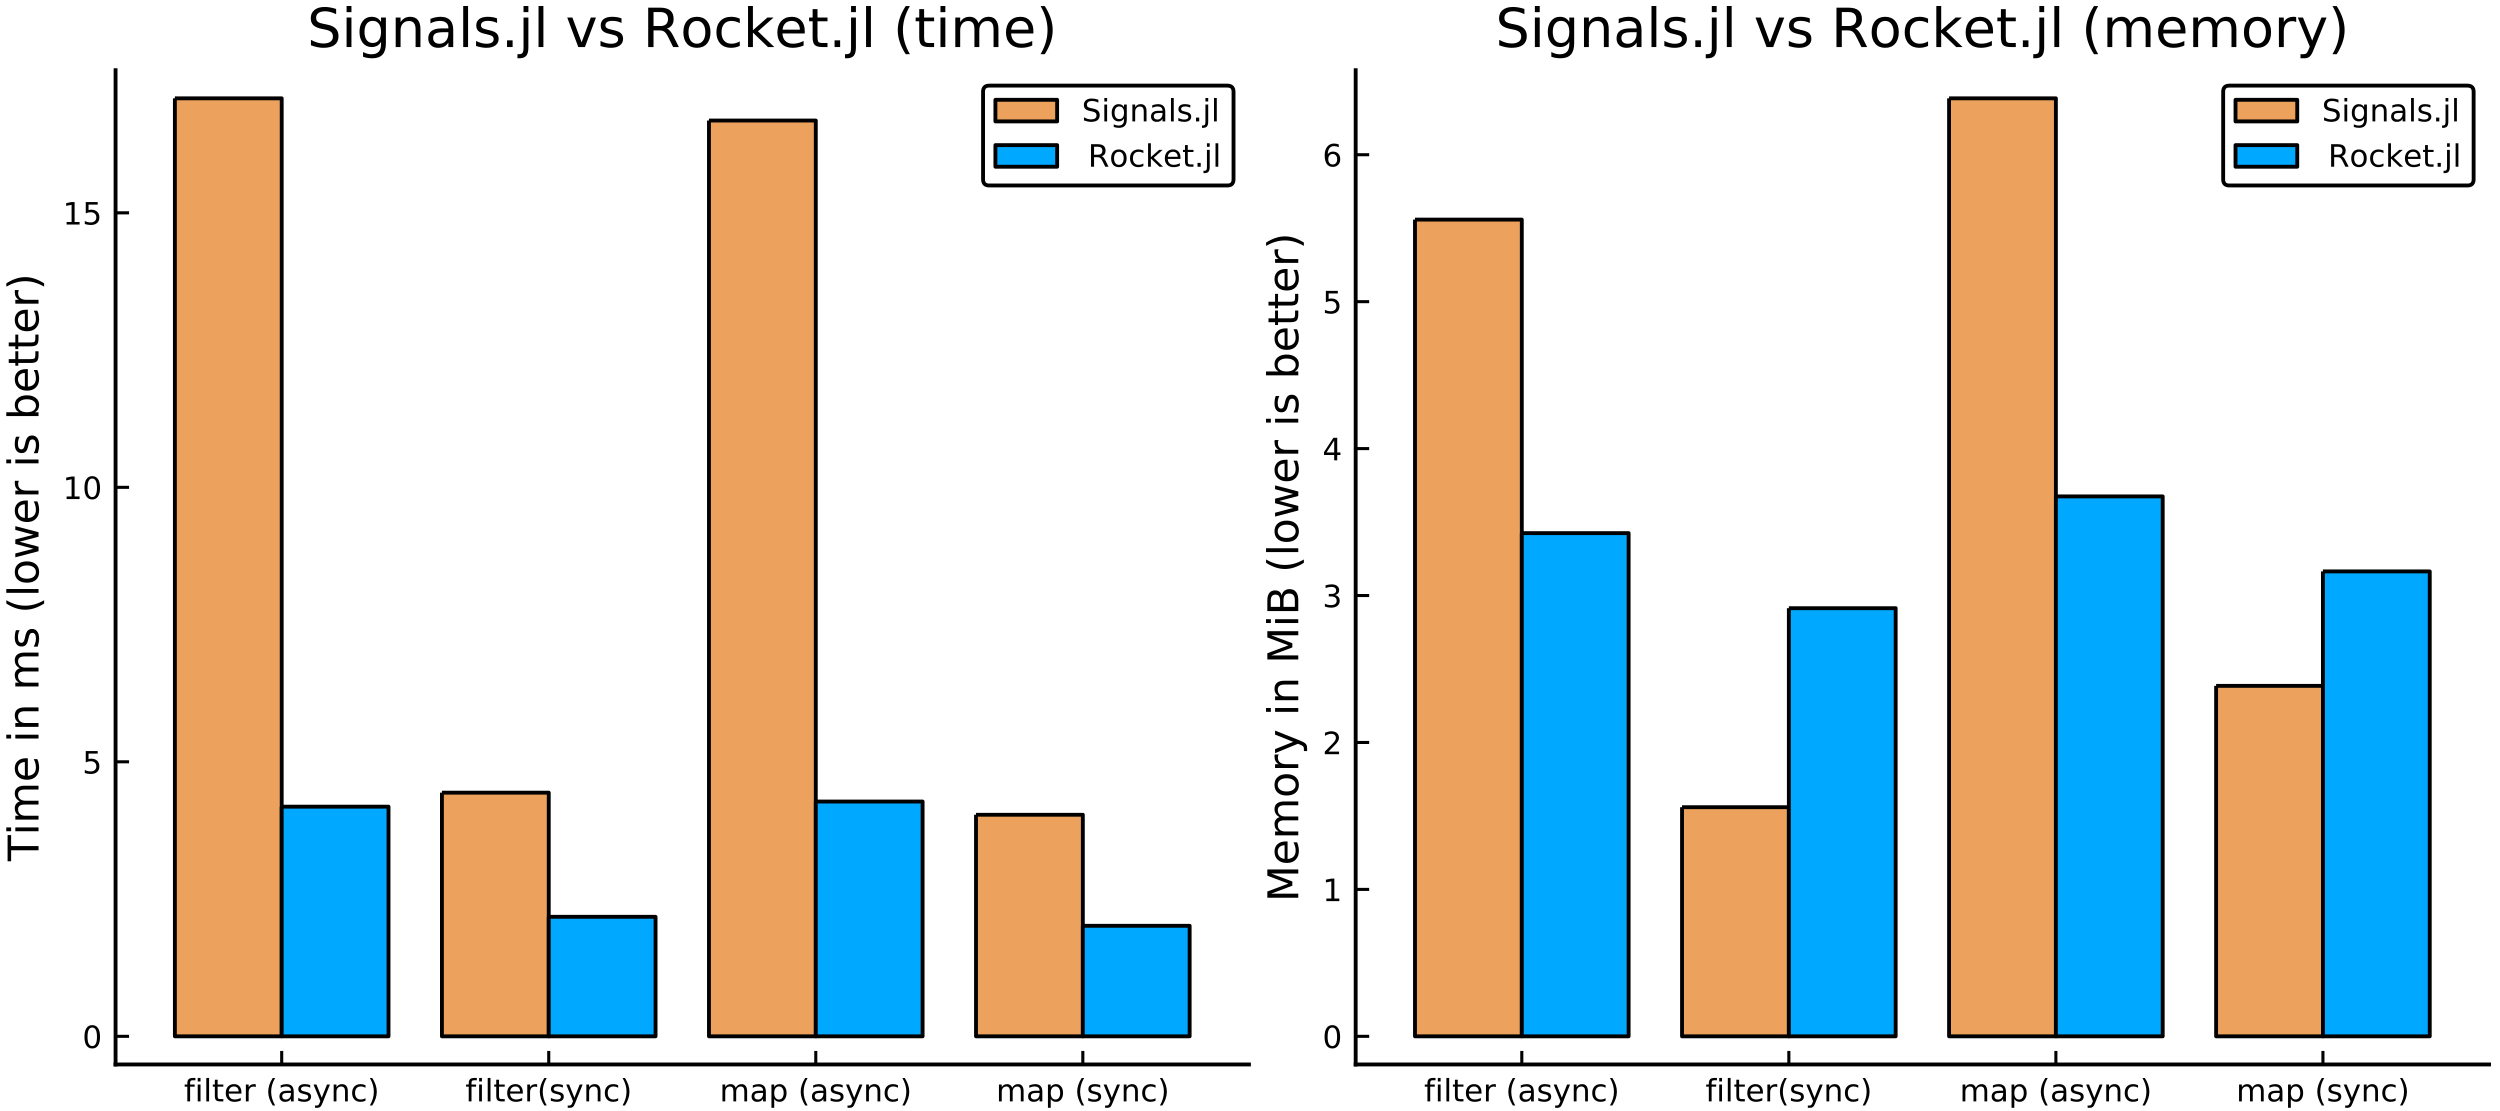 <?xml version="1.0" encoding="utf-8" standalone="no"?>
<!DOCTYPE svg PUBLIC "-//W3C//DTD SVG 1.1//EN"
  "http://www.w3.org/Graphics/SVG/1.1/DTD/svg11.dtd">
<!-- Created with matplotlib (https://matplotlib.org/) -->
<svg height="288pt" version="1.1" viewBox="0 0 648 288" width="648pt" xmlns="http://www.w3.org/2000/svg" xmlns:xlink="http://www.w3.org/1999/xlink">
 <defs>
  <style type="text/css">
*{stroke-linecap:butt;stroke-linejoin:round;}
  </style>
 </defs>
 <g id="figure_1">
  <g id="patch_1">
   <path d="M 0 288 
L 648 288 
L 648 0 
L 0 0 
z
" style="fill:#ffffff;"/>
  </g>
  <g id="axes_1">
   <g id="patch_2">
    <path d="M 29.955 275.905 
L 323.73 275.905 
L 323.73 18.195 
L 29.955 18.195 
z
" style="fill:#ffffff;"/>
   </g>
   <g id="patch_3">
    <path clip-path="url(#p9d6c399e3b)" d="M 45.329 25.488 
L 45.329 268.612 
L 73.016 268.612 
L 73.016 25.488 
L 45.329 25.488 
" style="fill:#eca25c;stroke:#000000;stroke-linejoin:miter;"/>
   </g>
   <g id="patch_4">
    <path clip-path="url(#p9d6c399e3b)" d="M 114.547 205.462 
L 114.547 268.612 
L 142.234 268.612 
L 142.234 205.462 
L 114.547 205.462 
" style="fill:#eca25c;stroke:#000000;stroke-linejoin:miter;"/>
   </g>
   <g id="patch_5">
    <path clip-path="url(#p9d6c399e3b)" d="M 183.764 31.243 
L 183.764 268.612 
L 211.451 268.612 
L 211.451 31.243 
L 183.764 31.243 
" style="fill:#eca25c;stroke:#000000;stroke-linejoin:miter;"/>
   </g>
   <g id="patch_6">
    <path clip-path="url(#p9d6c399e3b)" d="M 252.982 211.187 
L 252.982 268.612 
L 280.669 268.612 
L 280.669 211.187 
L 252.982 211.187 
" style="fill:#eca25c;stroke:#000000;stroke-linejoin:miter;"/>
   </g>
   <g id="matplotlib.axis_1">
    <g id="xtick_1">
     <g id="line2d_1">
      <defs>
       <path d="M 0 0 
L 0 -3.5 
" id="m921ba472d3" style="stroke:#000000;stroke-width:0.8;"/>
      </defs>
      <g>
       <use style="stroke:#000000;stroke-width:0.8;" x="73.016" xlink:href="#m921ba472d3" y="275.905"/>
      </g>
     </g>
     <g id="text_1">
      <!-- filter (async) -->
      <defs>
       <path d="M 37.109 75.984 
L 37.109 68.5 
L 28.516 68.5 
Q 23.688 68.5 21.797 66.547 
Q 19.922 64.594 19.922 59.516 
L 19.922 54.688 
L 34.719 54.688 
L 34.719 47.703 
L 19.922 47.703 
L 19.922 0 
L 10.891 0 
L 10.891 47.703 
L 2.297 47.703 
L 2.297 54.688 
L 10.891 54.688 
L 10.891 58.5 
Q 10.891 67.625 15.141 71.797 
Q 19.391 75.984 28.609 75.984 
z
" id="DejaVuSans-102"/>
       <path d="M 9.422 54.688 
L 18.406 54.688 
L 18.406 0 
L 9.422 0 
z
M 9.422 75.984 
L 18.406 75.984 
L 18.406 64.594 
L 9.422 64.594 
z
" id="DejaVuSans-105"/>
       <path d="M 9.422 75.984 
L 18.406 75.984 
L 18.406 0 
L 9.422 0 
z
" id="DejaVuSans-108"/>
       <path d="M 18.312 70.219 
L 18.312 54.688 
L 36.812 54.688 
L 36.812 47.703 
L 18.312 47.703 
L 18.312 18.016 
Q 18.312 11.328 20.141 9.422 
Q 21.969 7.516 27.594 7.516 
L 36.812 7.516 
L 36.812 0 
L 27.594 0 
Q 17.188 0 13.234 3.875 
Q 9.281 7.766 9.281 18.016 
L 9.281 47.703 
L 2.688 47.703 
L 2.688 54.688 
L 9.281 54.688 
L 9.281 70.219 
z
" id="DejaVuSans-116"/>
       <path d="M 56.203 29.594 
L 56.203 25.203 
L 14.891 25.203 
Q 15.484 15.922 20.484 11.062 
Q 25.484 6.203 34.422 6.203 
Q 39.594 6.203 44.453 7.469 
Q 49.312 8.734 54.109 11.281 
L 54.109 2.781 
Q 49.266 0.734 44.188 -0.344 
Q 39.109 -1.422 33.891 -1.422 
Q 20.797 -1.422 13.156 6.188 
Q 5.516 13.812 5.516 26.812 
Q 5.516 40.234 12.766 48.109 
Q 20.016 56 32.328 56 
Q 43.359 56 49.781 48.891 
Q 56.203 41.797 56.203 29.594 
z
M 47.219 32.234 
Q 47.125 39.594 43.094 43.984 
Q 39.062 48.391 32.422 48.391 
Q 24.906 48.391 20.391 44.141 
Q 15.875 39.891 15.188 32.172 
z
" id="DejaVuSans-101"/>
       <path d="M 41.109 46.297 
Q 39.594 47.172 37.812 47.578 
Q 36.031 48 33.891 48 
Q 26.266 48 22.188 43.047 
Q 18.109 38.094 18.109 28.812 
L 18.109 0 
L 9.078 0 
L 9.078 54.688 
L 18.109 54.688 
L 18.109 46.188 
Q 20.953 51.172 25.484 53.578 
Q 30.031 56 36.531 56 
Q 37.453 56 38.578 55.875 
Q 39.703 55.766 41.062 55.516 
z
" id="DejaVuSans-114"/>
       <path id="DejaVuSans-32"/>
       <path d="M 31 75.875 
Q 24.469 64.656 21.281 53.656 
Q 18.109 42.672 18.109 31.391 
Q 18.109 20.125 21.312 9.062 
Q 24.516 -2 31 -13.188 
L 23.188 -13.188 
Q 15.875 -1.703 12.234 9.375 
Q 8.594 20.453 8.594 31.391 
Q 8.594 42.281 12.203 53.312 
Q 15.828 64.359 23.188 75.875 
z
" id="DejaVuSans-40"/>
       <path d="M 34.281 27.484 
Q 23.391 27.484 19.188 25 
Q 14.984 22.516 14.984 16.5 
Q 14.984 11.719 18.141 8.906 
Q 21.297 6.109 26.703 6.109 
Q 34.188 6.109 38.703 11.406 
Q 43.219 16.703 43.219 25.484 
L 43.219 27.484 
z
M 52.203 31.203 
L 52.203 0 
L 43.219 0 
L 43.219 8.297 
Q 40.141 3.328 35.547 0.953 
Q 30.953 -1.422 24.312 -1.422 
Q 15.922 -1.422 10.953 3.297 
Q 6 8.016 6 15.922 
Q 6 25.141 12.172 29.828 
Q 18.359 34.516 30.609 34.516 
L 43.219 34.516 
L 43.219 35.406 
Q 43.219 41.609 39.141 45 
Q 35.062 48.391 27.688 48.391 
Q 23 48.391 18.547 47.266 
Q 14.109 46.141 10.016 43.891 
L 10.016 52.203 
Q 14.938 54.109 19.578 55.047 
Q 24.219 56 28.609 56 
Q 40.484 56 46.344 49.844 
Q 52.203 43.703 52.203 31.203 
z
" id="DejaVuSans-97"/>
       <path d="M 44.281 53.078 
L 44.281 44.578 
Q 40.484 46.531 36.375 47.5 
Q 32.281 48.484 27.875 48.484 
Q 21.188 48.484 17.844 46.438 
Q 14.5 44.391 14.5 40.281 
Q 14.5 37.156 16.891 35.375 
Q 19.281 33.594 26.516 31.984 
L 29.594 31.297 
Q 39.156 29.25 43.188 25.516 
Q 47.219 21.781 47.219 15.094 
Q 47.219 7.469 41.188 3.016 
Q 35.156 -1.422 24.609 -1.422 
Q 20.219 -1.422 15.453 -0.562 
Q 10.688 0.297 5.422 2 
L 5.422 11.281 
Q 10.406 8.688 15.234 7.391 
Q 20.062 6.109 24.812 6.109 
Q 31.156 6.109 34.562 8.281 
Q 37.984 10.453 37.984 14.406 
Q 37.984 18.062 35.516 20.016 
Q 33.062 21.969 24.703 23.781 
L 21.578 24.516 
Q 13.234 26.266 9.516 29.906 
Q 5.812 33.547 5.812 39.891 
Q 5.812 47.609 11.281 51.797 
Q 16.75 56 26.812 56 
Q 31.781 56 36.172 55.266 
Q 40.578 54.547 44.281 53.078 
z
" id="DejaVuSans-115"/>
       <path d="M 32.172 -5.078 
Q 28.375 -14.844 24.75 -17.812 
Q 21.141 -20.797 15.094 -20.797 
L 7.906 -20.797 
L 7.906 -13.281 
L 13.188 -13.281 
Q 16.891 -13.281 18.938 -11.516 
Q 21 -9.766 23.484 -3.219 
L 25.094 0.875 
L 2.984 54.688 
L 12.5 54.688 
L 29.594 11.922 
L 46.688 54.688 
L 56.203 54.688 
z
" id="DejaVuSans-121"/>
       <path d="M 54.891 33.016 
L 54.891 0 
L 45.906 0 
L 45.906 32.719 
Q 45.906 40.484 42.875 44.328 
Q 39.844 48.188 33.797 48.188 
Q 26.516 48.188 22.312 43.547 
Q 18.109 38.922 18.109 30.906 
L 18.109 0 
L 9.078 0 
L 9.078 54.688 
L 18.109 54.688 
L 18.109 46.188 
Q 21.344 51.125 25.703 53.562 
Q 30.078 56 35.797 56 
Q 45.219 56 50.047 50.172 
Q 54.891 44.344 54.891 33.016 
z
" id="DejaVuSans-110"/>
       <path d="M 48.781 52.594 
L 48.781 44.188 
Q 44.969 46.297 41.141 47.344 
Q 37.312 48.391 33.406 48.391 
Q 24.656 48.391 19.812 42.844 
Q 14.984 37.312 14.984 27.297 
Q 14.984 17.281 19.812 11.734 
Q 24.656 6.203 33.406 6.203 
Q 37.312 6.203 41.141 7.25 
Q 44.969 8.297 48.781 10.406 
L 48.781 2.094 
Q 45.016 0.344 40.984 -0.531 
Q 36.969 -1.422 32.422 -1.422 
Q 20.062 -1.422 12.781 6.344 
Q 5.516 14.109 5.516 27.297 
Q 5.516 40.672 12.859 48.328 
Q 20.219 56 33.016 56 
Q 37.156 56 41.109 55.141 
Q 45.062 54.297 48.781 52.594 
z
" id="DejaVuSans-99"/>
       <path d="M 8.016 75.875 
L 15.828 75.875 
Q 23.141 64.359 26.781 53.312 
Q 30.422 42.281 30.422 31.391 
Q 30.422 20.453 26.781 9.375 
Q 23.141 -1.703 15.828 -13.188 
L 8.016 -13.188 
Q 14.5 -2 17.703 9.062 
Q 20.906 20.125 20.906 31.391 
Q 20.906 42.672 17.703 53.656 
Q 14.5 64.656 8.016 75.875 
z
" id="DejaVuSans-41"/>
      </defs>
      <g transform="translate(47.682 285.484)scale(0.08 -0.08)">
       <use xlink:href="#DejaVuSans-102"/>
       <use x="35.205" xlink:href="#DejaVuSans-105"/>
       <use x="62.988" xlink:href="#DejaVuSans-108"/>
       <use x="90.771" xlink:href="#DejaVuSans-116"/>
       <use x="129.98" xlink:href="#DejaVuSans-101"/>
       <use x="191.504" xlink:href="#DejaVuSans-114"/>
       <use x="232.617" xlink:href="#DejaVuSans-32"/>
       <use x="264.404" xlink:href="#DejaVuSans-40"/>
       <use x="303.418" xlink:href="#DejaVuSans-97"/>
       <use x="364.697" xlink:href="#DejaVuSans-115"/>
       <use x="416.797" xlink:href="#DejaVuSans-121"/>
       <use x="475.977" xlink:href="#DejaVuSans-110"/>
       <use x="539.355" xlink:href="#DejaVuSans-99"/>
       <use x="594.336" xlink:href="#DejaVuSans-41"/>
      </g>
     </g>
    </g>
    <g id="xtick_2">
     <g id="line2d_2">
      <g>
       <use style="stroke:#000000;stroke-width:0.8;" x="142.234" xlink:href="#m921ba472d3" y="275.905"/>
      </g>
     </g>
     <g id="text_2">
      <!-- filter(sync) -->
      <g transform="translate(120.622 285.484)scale(0.08 -0.08)">
       <use xlink:href="#DejaVuSans-102"/>
       <use x="35.205" xlink:href="#DejaVuSans-105"/>
       <use x="62.988" xlink:href="#DejaVuSans-108"/>
       <use x="90.771" xlink:href="#DejaVuSans-116"/>
       <use x="129.98" xlink:href="#DejaVuSans-101"/>
       <use x="191.504" xlink:href="#DejaVuSans-114"/>
       <use x="232.617" xlink:href="#DejaVuSans-40"/>
       <use x="271.631" xlink:href="#DejaVuSans-115"/>
       <use x="323.73" xlink:href="#DejaVuSans-121"/>
       <use x="382.91" xlink:href="#DejaVuSans-110"/>
       <use x="446.289" xlink:href="#DejaVuSans-99"/>
       <use x="501.27" xlink:href="#DejaVuSans-41"/>
      </g>
     </g>
    </g>
    <g id="xtick_3">
     <g id="line2d_3">
      <g>
       <use style="stroke:#000000;stroke-width:0.8;" x="211.451" xlink:href="#m921ba472d3" y="275.905"/>
      </g>
     </g>
     <g id="text_3">
      <!-- map (async) -->
      <defs>
       <path d="M 52 44.188 
Q 55.375 50.25 60.062 53.125 
Q 64.75 56 71.094 56 
Q 79.641 56 84.281 50.016 
Q 88.922 44.047 88.922 33.016 
L 88.922 0 
L 79.891 0 
L 79.891 32.719 
Q 79.891 40.578 77.094 44.375 
Q 74.312 48.188 68.609 48.188 
Q 61.625 48.188 57.562 43.547 
Q 53.516 38.922 53.516 30.906 
L 53.516 0 
L 44.484 0 
L 44.484 32.719 
Q 44.484 40.625 41.703 44.406 
Q 38.922 48.188 33.109 48.188 
Q 26.219 48.188 22.156 43.531 
Q 18.109 38.875 18.109 30.906 
L 18.109 0 
L 9.078 0 
L 9.078 54.688 
L 18.109 54.688 
L 18.109 46.188 
Q 21.188 51.219 25.484 53.609 
Q 29.781 56 35.688 56 
Q 41.656 56 45.828 52.969 
Q 50 49.953 52 44.188 
z
" id="DejaVuSans-109"/>
       <path d="M 18.109 8.203 
L 18.109 -20.797 
L 9.078 -20.797 
L 9.078 54.688 
L 18.109 54.688 
L 18.109 46.391 
Q 20.953 51.266 25.266 53.625 
Q 29.594 56 35.594 56 
Q 45.562 56 51.781 48.094 
Q 58.016 40.188 58.016 27.297 
Q 58.016 14.406 51.781 6.484 
Q 45.562 -1.422 35.594 -1.422 
Q 29.594 -1.422 25.266 0.953 
Q 20.953 3.328 18.109 8.203 
z
M 48.688 27.297 
Q 48.688 37.203 44.609 42.844 
Q 40.531 48.484 33.406 48.484 
Q 26.266 48.484 22.188 42.844 
Q 18.109 37.203 18.109 27.297 
Q 18.109 17.391 22.188 11.75 
Q 26.266 6.109 33.406 6.109 
Q 40.531 6.109 44.609 11.75 
Q 48.688 17.391 48.688 27.297 
z
" id="DejaVuSans-112"/>
      </defs>
      <g transform="translate(186.535 285.484)scale(0.08 -0.08)">
       <use xlink:href="#DejaVuSans-109"/>
       <use x="97.412" xlink:href="#DejaVuSans-97"/>
       <use x="158.691" xlink:href="#DejaVuSans-112"/>
       <use x="222.168" xlink:href="#DejaVuSans-32"/>
       <use x="253.955" xlink:href="#DejaVuSans-40"/>
       <use x="292.969" xlink:href="#DejaVuSans-97"/>
       <use x="354.248" xlink:href="#DejaVuSans-115"/>
       <use x="406.348" xlink:href="#DejaVuSans-121"/>
       <use x="465.527" xlink:href="#DejaVuSans-110"/>
       <use x="528.906" xlink:href="#DejaVuSans-99"/>
       <use x="583.887" xlink:href="#DejaVuSans-41"/>
      </g>
     </g>
    </g>
    <g id="xtick_4">
     <g id="line2d_4">
      <g>
       <use style="stroke:#000000;stroke-width:0.8;" x="280.669" xlink:href="#m921ba472d3" y="275.905"/>
      </g>
     </g>
     <g id="text_4">
      <!-- map (sync) -->
      <g transform="translate(258.204 285.484)scale(0.08 -0.08)">
       <use xlink:href="#DejaVuSans-109"/>
       <use x="97.412" xlink:href="#DejaVuSans-97"/>
       <use x="158.691" xlink:href="#DejaVuSans-112"/>
       <use x="222.168" xlink:href="#DejaVuSans-32"/>
       <use x="253.955" xlink:href="#DejaVuSans-40"/>
       <use x="292.969" xlink:href="#DejaVuSans-115"/>
       <use x="345.068" xlink:href="#DejaVuSans-121"/>
       <use x="404.248" xlink:href="#DejaVuSans-110"/>
       <use x="467.627" xlink:href="#DejaVuSans-99"/>
       <use x="522.607" xlink:href="#DejaVuSans-41"/>
      </g>
     </g>
    </g>
   </g>
   <g id="matplotlib.axis_2">
    <g id="ytick_1">
     <g id="line2d_5">
      <defs>
       <path d="M 0 0 
L 3.5 0 
" id="md8e1dad8c3" style="stroke:#000000;stroke-width:0.8;"/>
      </defs>
      <g>
       <use style="stroke:#000000;stroke-width:0.8;" x="29.955" xlink:href="#md8e1dad8c3" y="268.612"/>
      </g>
     </g>
     <g id="text_5">
      <!-- 0 -->
      <defs>
       <path d="M 31.781 66.406 
Q 24.172 66.406 20.328 58.906 
Q 16.5 51.422 16.5 36.375 
Q 16.5 21.391 20.328 13.891 
Q 24.172 6.391 31.781 6.391 
Q 39.453 6.391 43.281 13.891 
Q 47.125 21.391 47.125 36.375 
Q 47.125 51.422 43.281 58.906 
Q 39.453 66.406 31.781 66.406 
z
M 31.781 74.219 
Q 44.047 74.219 50.516 64.516 
Q 56.984 54.828 56.984 36.375 
Q 56.984 17.969 50.516 8.266 
Q 44.047 -1.422 31.781 -1.422 
Q 19.531 -1.422 13.062 8.266 
Q 6.594 17.969 6.594 36.375 
Q 6.594 54.828 13.062 64.516 
Q 19.531 74.219 31.781 74.219 
z
" id="DejaVuSans-48"/>
      </defs>
      <g transform="translate(21.365 271.651)scale(0.08 -0.08)">
       <use xlink:href="#DejaVuSans-48"/>
      </g>
     </g>
    </g>
    <g id="ytick_2">
     <g id="line2d_6">
      <g>
       <use style="stroke:#000000;stroke-width:0.8;" x="29.955" xlink:href="#md8e1dad8c3" y="197.462"/>
      </g>
     </g>
     <g id="text_6">
      <!-- 5 -->
      <defs>
       <path d="M 10.797 72.906 
L 49.516 72.906 
L 49.516 64.594 
L 19.828 64.594 
L 19.828 46.734 
Q 21.969 47.469 24.109 47.828 
Q 26.266 48.188 28.422 48.188 
Q 40.625 48.188 47.75 41.5 
Q 54.891 34.812 54.891 23.391 
Q 54.891 11.625 47.562 5.094 
Q 40.234 -1.422 26.906 -1.422 
Q 22.312 -1.422 17.547 -0.641 
Q 12.797 0.141 7.719 1.703 
L 7.719 11.625 
Q 12.109 9.234 16.797 8.062 
Q 21.484 6.891 26.703 6.891 
Q 35.156 6.891 40.078 11.328 
Q 45.016 15.766 45.016 23.391 
Q 45.016 31 40.078 35.438 
Q 35.156 39.891 26.703 39.891 
Q 22.75 39.891 18.812 39.016 
Q 14.891 38.141 10.797 36.281 
z
" id="DejaVuSans-53"/>
      </defs>
      <g transform="translate(21.365 200.502)scale(0.08 -0.08)">
       <use xlink:href="#DejaVuSans-53"/>
      </g>
     </g>
    </g>
    <g id="ytick_3">
     <g id="line2d_7">
      <g>
       <use style="stroke:#000000;stroke-width:0.8;" x="29.955" xlink:href="#md8e1dad8c3" y="126.313"/>
      </g>
     </g>
     <g id="text_7">
      <!-- 10 -->
      <defs>
       <path d="M 12.406 8.297 
L 28.516 8.297 
L 28.516 63.922 
L 10.984 60.406 
L 10.984 69.391 
L 28.422 72.906 
L 38.281 72.906 
L 38.281 8.297 
L 54.391 8.297 
L 54.391 0 
L 12.406 0 
z
" id="DejaVuSans-49"/>
      </defs>
      <g transform="translate(16.275 129.352)scale(0.08 -0.08)">
       <use xlink:href="#DejaVuSans-49"/>
       <use x="63.623" xlink:href="#DejaVuSans-48"/>
      </g>
     </g>
    </g>
    <g id="ytick_4">
     <g id="line2d_8">
      <g>
       <use style="stroke:#000000;stroke-width:0.8;" x="29.955" xlink:href="#md8e1dad8c3" y="55.164"/>
      </g>
     </g>
     <g id="text_8">
      <!-- 15 -->
      <g transform="translate(16.275 58.203)scale(0.08 -0.08)">
       <use xlink:href="#DejaVuSans-49"/>
       <use x="63.623" xlink:href="#DejaVuSans-53"/>
      </g>
     </g>
    </g>
    <g id="text_9">
     <!-- Time in ms (lower is better) -->
     <defs>
      <path d="M -0.297 72.906 
L 61.375 72.906 
L 61.375 64.594 
L 35.5 64.594 
L 35.5 0 
L 25.594 0 
L 25.594 64.594 
L -0.297 64.594 
z
" id="DejaVuSans-84"/>
      <path d="M 30.609 48.391 
Q 23.391 48.391 19.188 42.75 
Q 14.984 37.109 14.984 27.297 
Q 14.984 17.484 19.156 11.844 
Q 23.344 6.203 30.609 6.203 
Q 37.797 6.203 41.984 11.859 
Q 46.188 17.531 46.188 27.297 
Q 46.188 37.016 41.984 42.703 
Q 37.797 48.391 30.609 48.391 
z
M 30.609 56 
Q 42.328 56 49.016 48.375 
Q 55.719 40.766 55.719 27.297 
Q 55.719 13.875 49.016 6.219 
Q 42.328 -1.422 30.609 -1.422 
Q 18.844 -1.422 12.172 6.219 
Q 5.516 13.875 5.516 27.297 
Q 5.516 40.766 12.172 48.375 
Q 18.844 56 30.609 56 
z
" id="DejaVuSans-111"/>
      <path d="M 4.203 54.688 
L 13.188 54.688 
L 24.422 12.016 
L 35.594 54.688 
L 46.188 54.688 
L 57.422 12.016 
L 68.609 54.688 
L 77.594 54.688 
L 63.281 0 
L 52.688 0 
L 40.922 44.828 
L 29.109 0 
L 18.5 0 
z
" id="DejaVuSans-119"/>
      <path d="M 48.688 27.297 
Q 48.688 37.203 44.609 42.844 
Q 40.531 48.484 33.406 48.484 
Q 26.266 48.484 22.188 42.844 
Q 18.109 37.203 18.109 27.297 
Q 18.109 17.391 22.188 11.75 
Q 26.266 6.109 33.406 6.109 
Q 40.531 6.109 44.609 11.75 
Q 48.688 17.391 48.688 27.297 
z
M 18.109 46.391 
Q 20.953 51.266 25.266 53.625 
Q 29.594 56 35.594 56 
Q 45.562 56 51.781 48.094 
Q 58.016 40.188 58.016 27.297 
Q 58.016 14.406 51.781 6.484 
Q 45.562 -1.422 35.594 -1.422 
Q 29.594 -1.422 25.266 0.953 
Q 20.953 3.328 18.109 8.203 
L 18.109 0 
L 9.078 0 
L 9.078 75.984 
L 18.109 75.984 
z
" id="DejaVuSans-98"/>
     </defs>
     <g transform="translate(9.987 223.207)rotate(-90)scale(0.11 -0.11)">
      <use xlink:href="#DejaVuSans-84"/>
      <use x="61.037" xlink:href="#DejaVuSans-105"/>
      <use x="88.82" xlink:href="#DejaVuSans-109"/>
      <use x="186.232" xlink:href="#DejaVuSans-101"/>
      <use x="247.756" xlink:href="#DejaVuSans-32"/>
      <use x="279.543" xlink:href="#DejaVuSans-105"/>
      <use x="307.326" xlink:href="#DejaVuSans-110"/>
      <use x="370.705" xlink:href="#DejaVuSans-32"/>
      <use x="402.492" xlink:href="#DejaVuSans-109"/>
      <use x="499.904" xlink:href="#DejaVuSans-115"/>
      <use x="552.004" xlink:href="#DejaVuSans-32"/>
      <use x="583.791" xlink:href="#DejaVuSans-40"/>
      <use x="622.805" xlink:href="#DejaVuSans-108"/>
      <use x="650.588" xlink:href="#DejaVuSans-111"/>
      <use x="711.77" xlink:href="#DejaVuSans-119"/>
      <use x="793.557" xlink:href="#DejaVuSans-101"/>
      <use x="855.08" xlink:href="#DejaVuSans-114"/>
      <use x="896.193" xlink:href="#DejaVuSans-32"/>
      <use x="927.98" xlink:href="#DejaVuSans-105"/>
      <use x="955.764" xlink:href="#DejaVuSans-115"/>
      <use x="1007.863" xlink:href="#DejaVuSans-32"/>
      <use x="1039.65" xlink:href="#DejaVuSans-98"/>
      <use x="1103.127" xlink:href="#DejaVuSans-101"/>
      <use x="1164.65" xlink:href="#DejaVuSans-116"/>
      <use x="1203.859" xlink:href="#DejaVuSans-116"/>
      <use x="1243.068" xlink:href="#DejaVuSans-101"/>
      <use x="1304.592" xlink:href="#DejaVuSans-114"/>
      <use x="1345.705" xlink:href="#DejaVuSans-41"/>
     </g>
    </g>
   </g>
   <g id="patch_7">
    <path clip-path="url(#p9d6c399e3b)" d="M 73.016 209.082 
L 73.016 268.612 
L 100.703 268.612 
L 100.703 209.082 
L 73.016 209.082 
" style="fill:#00a8ff;stroke:#000000;stroke-linejoin:miter;"/>
   </g>
   <g id="patch_8">
    <path clip-path="url(#p9d6c399e3b)" d="M 142.234 237.642 
L 142.234 268.612 
L 169.921 268.612 
L 169.921 237.642 
L 142.234 237.642 
" style="fill:#00a8ff;stroke:#000000;stroke-linejoin:miter;"/>
   </g>
   <g id="patch_9">
    <path clip-path="url(#p9d6c399e3b)" d="M 211.451 207.753 
L 211.451 268.612 
L 239.138 268.612 
L 239.138 207.753 
L 211.451 207.753 
" style="fill:#00a8ff;stroke:#000000;stroke-linejoin:miter;"/>
   </g>
   <g id="patch_10">
    <path clip-path="url(#p9d6c399e3b)" d="M 280.669 239.96 
L 280.669 268.612 
L 308.356 268.612 
L 308.356 239.96 
L 280.669 239.96 
" style="fill:#00a8ff;stroke:#000000;stroke-linejoin:miter;"/>
   </g>
   <g id="patch_11">
    <path d="M 29.955 275.905 
L 29.955 18.195 
" style="fill:none;stroke:#000000;stroke-linecap:square;stroke-linejoin:miter;"/>
   </g>
   <g id="patch_12">
    <path d="M 29.955 275.905 
L 323.73 275.905 
" style="fill:none;stroke:#000000;stroke-linecap:square;stroke-linejoin:miter;"/>
   </g>
   <g id="text_10">
    <!-- Signals.jl vs Rocket.jl (time) -->
    <defs>
     <path d="M 53.516 70.516 
L 53.516 60.891 
Q 47.906 63.578 42.922 64.891 
Q 37.938 66.219 33.297 66.219 
Q 25.25 66.219 20.875 63.094 
Q 16.5 59.969 16.5 54.203 
Q 16.5 49.359 19.406 46.891 
Q 22.312 44.438 30.422 42.922 
L 36.375 41.703 
Q 47.406 39.594 52.656 34.297 
Q 57.906 29 57.906 20.125 
Q 57.906 9.516 50.797 4.047 
Q 43.703 -1.422 29.984 -1.422 
Q 24.812 -1.422 18.969 -0.25 
Q 13.141 0.922 6.891 3.219 
L 6.891 13.375 
Q 12.891 10.016 18.656 8.297 
Q 24.422 6.594 29.984 6.594 
Q 38.422 6.594 43.016 9.906 
Q 47.609 13.234 47.609 19.391 
Q 47.609 24.75 44.312 27.781 
Q 41.016 30.812 33.5 32.328 
L 27.484 33.5 
Q 16.453 35.688 11.516 40.375 
Q 6.594 45.062 6.594 53.422 
Q 6.594 63.094 13.406 68.656 
Q 20.219 74.219 32.172 74.219 
Q 37.312 74.219 42.625 73.281 
Q 47.953 72.359 53.516 70.516 
z
" id="DejaVuSans-83"/>
     <path d="M 45.406 27.984 
Q 45.406 37.75 41.375 43.109 
Q 37.359 48.484 30.078 48.484 
Q 22.859 48.484 18.828 43.109 
Q 14.797 37.75 14.797 27.984 
Q 14.797 18.266 18.828 12.891 
Q 22.859 7.516 30.078 7.516 
Q 37.359 7.516 41.375 12.891 
Q 45.406 18.266 45.406 27.984 
z
M 54.391 6.781 
Q 54.391 -7.172 48.188 -13.984 
Q 42 -20.797 29.203 -20.797 
Q 24.469 -20.797 20.266 -20.094 
Q 16.062 -19.391 12.109 -17.922 
L 12.109 -9.188 
Q 16.062 -11.328 19.922 -12.344 
Q 23.781 -13.375 27.781 -13.375 
Q 36.625 -13.375 41.016 -8.766 
Q 45.406 -4.156 45.406 5.172 
L 45.406 9.625 
Q 42.625 4.781 38.281 2.391 
Q 33.938 0 27.875 0 
Q 17.828 0 11.672 7.656 
Q 5.516 15.328 5.516 27.984 
Q 5.516 40.672 11.672 48.328 
Q 17.828 56 27.875 56 
Q 33.938 56 38.281 53.609 
Q 42.625 51.219 45.406 46.391 
L 45.406 54.688 
L 54.391 54.688 
z
" id="DejaVuSans-103"/>
     <path d="M 10.688 12.406 
L 21 12.406 
L 21 0 
L 10.688 0 
z
" id="DejaVuSans-46"/>
     <path d="M 9.422 54.688 
L 18.406 54.688 
L 18.406 -0.984 
Q 18.406 -11.422 14.422 -16.109 
Q 10.453 -20.797 1.609 -20.797 
L -1.812 -20.797 
L -1.812 -13.188 
L 0.594 -13.188 
Q 5.719 -13.188 7.562 -10.812 
Q 9.422 -8.453 9.422 -0.984 
z
M 9.422 75.984 
L 18.406 75.984 
L 18.406 64.594 
L 9.422 64.594 
z
" id="DejaVuSans-106"/>
     <path d="M 2.984 54.688 
L 12.5 54.688 
L 29.594 8.797 
L 46.688 54.688 
L 56.203 54.688 
L 35.688 0 
L 23.484 0 
z
" id="DejaVuSans-118"/>
     <path d="M 44.391 34.188 
Q 47.562 33.109 50.562 29.594 
Q 53.562 26.078 56.594 19.922 
L 66.609 0 
L 56 0 
L 46.688 18.703 
Q 43.062 26.031 39.672 28.422 
Q 36.281 30.812 30.422 30.812 
L 19.672 30.812 
L 19.672 0 
L 9.812 0 
L 9.812 72.906 
L 32.078 72.906 
Q 44.578 72.906 50.734 67.672 
Q 56.891 62.453 56.891 51.906 
Q 56.891 45.016 53.688 40.469 
Q 50.484 35.938 44.391 34.188 
z
M 19.672 64.797 
L 19.672 38.922 
L 32.078 38.922 
Q 39.203 38.922 42.844 42.219 
Q 46.484 45.516 46.484 51.906 
Q 46.484 58.297 42.844 61.547 
Q 39.203 64.797 32.078 64.797 
z
" id="DejaVuSans-82"/>
     <path d="M 9.078 75.984 
L 18.109 75.984 
L 18.109 31.109 
L 44.922 54.688 
L 56.391 54.688 
L 27.391 29.109 
L 57.625 0 
L 45.906 0 
L 18.109 26.703 
L 18.109 0 
L 9.078 0 
z
" id="DejaVuSans-107"/>
    </defs>
    <g transform="translate(79.631 12.195)scale(0.14 -0.14)">
     <use xlink:href="#DejaVuSans-83"/>
     <use x="63.477" xlink:href="#DejaVuSans-105"/>
     <use x="91.26" xlink:href="#DejaVuSans-103"/>
     <use x="154.736" xlink:href="#DejaVuSans-110"/>
     <use x="218.115" xlink:href="#DejaVuSans-97"/>
     <use x="279.395" xlink:href="#DejaVuSans-108"/>
     <use x="307.178" xlink:href="#DejaVuSans-115"/>
     <use x="359.277" xlink:href="#DejaVuSans-46"/>
     <use x="391.064" xlink:href="#DejaVuSans-106"/>
     <use x="418.848" xlink:href="#DejaVuSans-108"/>
     <use x="446.631" xlink:href="#DejaVuSans-32"/>
     <use x="478.418" xlink:href="#DejaVuSans-118"/>
     <use x="537.598" xlink:href="#DejaVuSans-115"/>
     <use x="589.697" xlink:href="#DejaVuSans-32"/>
     <use x="621.484" xlink:href="#DejaVuSans-82"/>
     <use x="690.904" xlink:href="#DejaVuSans-111"/>
     <use x="752.086" xlink:href="#DejaVuSans-99"/>
     <use x="807.066" xlink:href="#DejaVuSans-107"/>
     <use x="864.93" xlink:href="#DejaVuSans-101"/>
     <use x="926.453" xlink:href="#DejaVuSans-116"/>
     <use x="965.662" xlink:href="#DejaVuSans-46"/>
     <use x="997.449" xlink:href="#DejaVuSans-106"/>
     <use x="1025.232" xlink:href="#DejaVuSans-108"/>
     <use x="1053.016" xlink:href="#DejaVuSans-32"/>
     <use x="1084.803" xlink:href="#DejaVuSans-40"/>
     <use x="1123.816" xlink:href="#DejaVuSans-116"/>
     <use x="1163.025" xlink:href="#DejaVuSans-105"/>
     <use x="1190.809" xlink:href="#DejaVuSans-109"/>
     <use x="1288.221" xlink:href="#DejaVuSans-101"/>
     <use x="1349.744" xlink:href="#DejaVuSans-41"/>
    </g>
   </g>
   <g id="legend_1">
    <g id="patch_13">
     <path d="M 256.41 48.08 
L 318.13 48.08 
Q 319.73 48.08 319.73 46.48 
L 319.73 23.795 
Q 319.73 22.195 318.13 22.195 
L 256.41 22.195 
Q 254.81 22.195 254.81 23.795 
L 254.81 46.48 
Q 254.81 48.08 256.41 48.08 
z
" style="fill:#ffffff;stroke:#000000;stroke-linejoin:miter;"/>
    </g>
    <g id="patch_14">
     <path d="M 258.01 31.473 
L 274.01 31.473 
L 274.01 25.873 
L 258.01 25.873 
z
" style="fill:#eca25c;stroke:#000000;stroke-linejoin:miter;"/>
    </g>
    <g id="text_11">
     <!-- Signals.jl -->
     <g transform="translate(280.41 31.473)scale(0.08 -0.08)">
      <use xlink:href="#DejaVuSans-83"/>
      <use x="63.477" xlink:href="#DejaVuSans-105"/>
      <use x="91.26" xlink:href="#DejaVuSans-103"/>
      <use x="154.736" xlink:href="#DejaVuSans-110"/>
      <use x="218.115" xlink:href="#DejaVuSans-97"/>
      <use x="279.395" xlink:href="#DejaVuSans-108"/>
      <use x="307.178" xlink:href="#DejaVuSans-115"/>
      <use x="359.277" xlink:href="#DejaVuSans-46"/>
      <use x="391.064" xlink:href="#DejaVuSans-106"/>
      <use x="418.848" xlink:href="#DejaVuSans-108"/>
     </g>
    </g>
    <g id="patch_15">
     <path d="M 258.01 43.216 
L 274.01 43.216 
L 274.01 37.616 
L 258.01 37.616 
z
" style="fill:#00a8ff;stroke:#000000;stroke-linejoin:miter;"/>
    </g>
    <g id="text_12">
     <!--  Rocket.jl -->
     <defs>
      <path id="DejaVuSans-8201"/>
     </defs>
     <g transform="translate(280.41 43.216)scale(0.08 -0.08)">
      <use xlink:href="#DejaVuSans-8201"/>
      <use x="19.971" xlink:href="#DejaVuSans-82"/>
      <use x="89.391" xlink:href="#DejaVuSans-111"/>
      <use x="150.572" xlink:href="#DejaVuSans-99"/>
      <use x="205.553" xlink:href="#DejaVuSans-107"/>
      <use x="263.416" xlink:href="#DejaVuSans-101"/>
      <use x="324.939" xlink:href="#DejaVuSans-116"/>
      <use x="364.148" xlink:href="#DejaVuSans-46"/>
      <use x="395.936" xlink:href="#DejaVuSans-106"/>
      <use x="423.719" xlink:href="#DejaVuSans-108"/>
     </g>
    </g>
   </g>
  </g>
  <g id="axes_2">
   <g id="patch_16">
    <path d="M 351.39 275.905 
L 645.165 275.905 
L 645.165 18.195 
L 351.39 18.195 
z
" style="fill:#ffffff;"/>
   </g>
   <g id="patch_17">
    <path clip-path="url(#p1fc14d8748)" d="M 366.764 56.927 
L 366.764 268.612 
L 394.451 268.612 
L 394.451 56.927 
L 366.764 56.927 
" style="fill:#eca25c;stroke:#000000;stroke-linejoin:miter;"/>
   </g>
   <g id="patch_18">
    <path clip-path="url(#p1fc14d8748)" d="M 435.982 209.219 
L 435.982 268.612 
L 463.669 268.612 
L 463.669 209.219 
L 435.982 209.219 
" style="fill:#eca25c;stroke:#000000;stroke-linejoin:miter;"/>
   </g>
   <g id="patch_19">
    <path clip-path="url(#p1fc14d8748)" d="M 505.199 25.488 
L 505.199 268.612 
L 532.886 268.612 
L 532.886 25.488 
L 505.199 25.488 
" style="fill:#eca25c;stroke:#000000;stroke-linejoin:miter;"/>
   </g>
   <g id="patch_20">
    <path clip-path="url(#p1fc14d8748)" d="M 574.417 177.781 
L 574.417 268.612 
L 602.104 268.612 
L 602.104 177.781 
L 574.417 177.781 
" style="fill:#eca25c;stroke:#000000;stroke-linejoin:miter;"/>
   </g>
   <g id="matplotlib.axis_3">
    <g id="xtick_5">
     <g id="line2d_9">
      <g>
       <use style="stroke:#000000;stroke-width:0.8;" x="394.451" xlink:href="#m921ba472d3" y="275.905"/>
      </g>
     </g>
     <g id="text_13">
      <!-- filter (async) -->
      <g transform="translate(369.117 285.484)scale(0.08 -0.08)">
       <use xlink:href="#DejaVuSans-102"/>
       <use x="35.205" xlink:href="#DejaVuSans-105"/>
       <use x="62.988" xlink:href="#DejaVuSans-108"/>
       <use x="90.771" xlink:href="#DejaVuSans-116"/>
       <use x="129.98" xlink:href="#DejaVuSans-101"/>
       <use x="191.504" xlink:href="#DejaVuSans-114"/>
       <use x="232.617" xlink:href="#DejaVuSans-32"/>
       <use x="264.404" xlink:href="#DejaVuSans-40"/>
       <use x="303.418" xlink:href="#DejaVuSans-97"/>
       <use x="364.697" xlink:href="#DejaVuSans-115"/>
       <use x="416.797" xlink:href="#DejaVuSans-121"/>
       <use x="475.977" xlink:href="#DejaVuSans-110"/>
       <use x="539.355" xlink:href="#DejaVuSans-99"/>
       <use x="594.336" xlink:href="#DejaVuSans-41"/>
      </g>
     </g>
    </g>
    <g id="xtick_6">
     <g id="line2d_10">
      <g>
       <use style="stroke:#000000;stroke-width:0.8;" x="463.669" xlink:href="#m921ba472d3" y="275.905"/>
      </g>
     </g>
     <g id="text_14">
      <!-- filter(sync) -->
      <g transform="translate(442.057 285.484)scale(0.08 -0.08)">
       <use xlink:href="#DejaVuSans-102"/>
       <use x="35.205" xlink:href="#DejaVuSans-105"/>
       <use x="62.988" xlink:href="#DejaVuSans-108"/>
       <use x="90.771" xlink:href="#DejaVuSans-116"/>
       <use x="129.98" xlink:href="#DejaVuSans-101"/>
       <use x="191.504" xlink:href="#DejaVuSans-114"/>
       <use x="232.617" xlink:href="#DejaVuSans-40"/>
       <use x="271.631" xlink:href="#DejaVuSans-115"/>
       <use x="323.73" xlink:href="#DejaVuSans-121"/>
       <use x="382.91" xlink:href="#DejaVuSans-110"/>
       <use x="446.289" xlink:href="#DejaVuSans-99"/>
       <use x="501.27" xlink:href="#DejaVuSans-41"/>
      </g>
     </g>
    </g>
    <g id="xtick_7">
     <g id="line2d_11">
      <g>
       <use style="stroke:#000000;stroke-width:0.8;" x="532.886" xlink:href="#m921ba472d3" y="275.905"/>
      </g>
     </g>
     <g id="text_15">
      <!-- map (async) -->
      <g transform="translate(507.97 285.484)scale(0.08 -0.08)">
       <use xlink:href="#DejaVuSans-109"/>
       <use x="97.412" xlink:href="#DejaVuSans-97"/>
       <use x="158.691" xlink:href="#DejaVuSans-112"/>
       <use x="222.168" xlink:href="#DejaVuSans-32"/>
       <use x="253.955" xlink:href="#DejaVuSans-40"/>
       <use x="292.969" xlink:href="#DejaVuSans-97"/>
       <use x="354.248" xlink:href="#DejaVuSans-115"/>
       <use x="406.348" xlink:href="#DejaVuSans-121"/>
       <use x="465.527" xlink:href="#DejaVuSans-110"/>
       <use x="528.906" xlink:href="#DejaVuSans-99"/>
       <use x="583.887" xlink:href="#DejaVuSans-41"/>
      </g>
     </g>
    </g>
    <g id="xtick_8">
     <g id="line2d_12">
      <g>
       <use style="stroke:#000000;stroke-width:0.8;" x="602.104" xlink:href="#m921ba472d3" y="275.905"/>
      </g>
     </g>
     <g id="text_16">
      <!-- map (sync) -->
      <g transform="translate(579.639 285.484)scale(0.08 -0.08)">
       <use xlink:href="#DejaVuSans-109"/>
       <use x="97.412" xlink:href="#DejaVuSans-97"/>
       <use x="158.691" xlink:href="#DejaVuSans-112"/>
       <use x="222.168" xlink:href="#DejaVuSans-32"/>
       <use x="253.955" xlink:href="#DejaVuSans-40"/>
       <use x="292.969" xlink:href="#DejaVuSans-115"/>
       <use x="345.068" xlink:href="#DejaVuSans-121"/>
       <use x="404.248" xlink:href="#DejaVuSans-110"/>
       <use x="467.627" xlink:href="#DejaVuSans-99"/>
       <use x="522.607" xlink:href="#DejaVuSans-41"/>
      </g>
     </g>
    </g>
   </g>
   <g id="matplotlib.axis_4">
    <g id="ytick_5">
     <g id="line2d_13">
      <g>
       <use style="stroke:#000000;stroke-width:0.8;" x="351.39" xlink:href="#md8e1dad8c3" y="268.612"/>
      </g>
     </g>
     <g id="text_17">
      <!-- 0 -->
      <g transform="translate(342.8 271.651)scale(0.08 -0.08)">
       <use xlink:href="#DejaVuSans-48"/>
      </g>
     </g>
    </g>
    <g id="ytick_6">
     <g id="line2d_14">
      <g>
       <use style="stroke:#000000;stroke-width:0.8;" x="351.39" xlink:href="#md8e1dad8c3" y="230.527"/>
      </g>
     </g>
     <g id="text_18">
      <!-- 1 -->
      <g transform="translate(342.8 233.566)scale(0.08 -0.08)">
       <use xlink:href="#DejaVuSans-49"/>
      </g>
     </g>
    </g>
    <g id="ytick_7">
     <g id="line2d_15">
      <g>
       <use style="stroke:#000000;stroke-width:0.8;" x="351.39" xlink:href="#md8e1dad8c3" y="192.442"/>
      </g>
     </g>
     <g id="text_19">
      <!-- 2 -->
      <defs>
       <path d="M 19.188 8.297 
L 53.609 8.297 
L 53.609 0 
L 7.328 0 
L 7.328 8.297 
Q 12.938 14.109 22.625 23.891 
Q 32.328 33.688 34.812 36.531 
Q 39.547 41.844 41.422 45.531 
Q 43.312 49.219 43.312 52.781 
Q 43.312 58.594 39.234 62.25 
Q 35.156 65.922 28.609 65.922 
Q 23.969 65.922 18.812 64.312 
Q 13.672 62.703 7.812 59.422 
L 7.812 69.391 
Q 13.766 71.781 18.938 73 
Q 24.125 74.219 28.422 74.219 
Q 39.75 74.219 46.484 68.547 
Q 53.219 62.891 53.219 53.422 
Q 53.219 48.922 51.531 44.891 
Q 49.859 40.875 45.406 35.406 
Q 44.188 33.984 37.641 27.219 
Q 31.109 20.453 19.188 8.297 
z
" id="DejaVuSans-50"/>
      </defs>
      <g transform="translate(342.8 195.482)scale(0.08 -0.08)">
       <use xlink:href="#DejaVuSans-50"/>
      </g>
     </g>
    </g>
    <g id="ytick_8">
     <g id="line2d_16">
      <g>
       <use style="stroke:#000000;stroke-width:0.8;" x="351.39" xlink:href="#md8e1dad8c3" y="154.358"/>
      </g>
     </g>
     <g id="text_20">
      <!-- 3 -->
      <defs>
       <path d="M 40.578 39.312 
Q 47.656 37.797 51.625 33 
Q 55.609 28.219 55.609 21.188 
Q 55.609 10.406 48.188 4.484 
Q 40.766 -1.422 27.094 -1.422 
Q 22.516 -1.422 17.656 -0.516 
Q 12.797 0.391 7.625 2.203 
L 7.625 11.719 
Q 11.719 9.328 16.594 8.109 
Q 21.484 6.891 26.812 6.891 
Q 36.078 6.891 40.938 10.547 
Q 45.797 14.203 45.797 21.188 
Q 45.797 27.641 41.281 31.266 
Q 36.766 34.906 28.719 34.906 
L 20.219 34.906 
L 20.219 43.016 
L 29.109 43.016 
Q 36.375 43.016 40.234 45.922 
Q 44.094 48.828 44.094 54.297 
Q 44.094 59.906 40.109 62.906 
Q 36.141 65.922 28.719 65.922 
Q 24.656 65.922 20.016 65.031 
Q 15.375 64.156 9.812 62.312 
L 9.812 71.094 
Q 15.438 72.656 20.344 73.438 
Q 25.25 74.219 29.594 74.219 
Q 40.828 74.219 47.359 69.109 
Q 53.906 64.016 53.906 55.328 
Q 53.906 49.266 50.438 45.094 
Q 46.969 40.922 40.578 39.312 
z
" id="DejaVuSans-51"/>
      </defs>
      <g transform="translate(342.8 157.397)scale(0.08 -0.08)">
       <use xlink:href="#DejaVuSans-51"/>
      </g>
     </g>
    </g>
    <g id="ytick_9">
     <g id="line2d_17">
      <g>
       <use style="stroke:#000000;stroke-width:0.8;" x="351.39" xlink:href="#md8e1dad8c3" y="116.273"/>
      </g>
     </g>
     <g id="text_21">
      <!-- 4 -->
      <defs>
       <path d="M 37.797 64.312 
L 12.891 25.391 
L 37.797 25.391 
z
M 35.203 72.906 
L 47.609 72.906 
L 47.609 25.391 
L 58.016 25.391 
L 58.016 17.188 
L 47.609 17.188 
L 47.609 0 
L 37.797 0 
L 37.797 17.188 
L 4.891 17.188 
L 4.891 26.703 
z
" id="DejaVuSans-52"/>
      </defs>
      <g transform="translate(342.8 119.312)scale(0.08 -0.08)">
       <use xlink:href="#DejaVuSans-52"/>
      </g>
     </g>
    </g>
    <g id="ytick_10">
     <g id="line2d_18">
      <g>
       <use style="stroke:#000000;stroke-width:0.8;" x="351.39" xlink:href="#md8e1dad8c3" y="78.188"/>
      </g>
     </g>
     <g id="text_22">
      <!-- 5 -->
      <g transform="translate(342.8 81.228)scale(0.08 -0.08)">
       <use xlink:href="#DejaVuSans-53"/>
      </g>
     </g>
    </g>
    <g id="ytick_11">
     <g id="line2d_19">
      <g>
       <use style="stroke:#000000;stroke-width:0.8;" x="351.39" xlink:href="#md8e1dad8c3" y="40.104"/>
      </g>
     </g>
     <g id="text_23">
      <!-- 6 -->
      <defs>
       <path d="M 33.016 40.375 
Q 26.375 40.375 22.484 35.828 
Q 18.609 31.297 18.609 23.391 
Q 18.609 15.531 22.484 10.953 
Q 26.375 6.391 33.016 6.391 
Q 39.656 6.391 43.531 10.953 
Q 47.406 15.531 47.406 23.391 
Q 47.406 31.297 43.531 35.828 
Q 39.656 40.375 33.016 40.375 
z
M 52.594 71.297 
L 52.594 62.312 
Q 48.875 64.062 45.094 64.984 
Q 41.312 65.922 37.594 65.922 
Q 27.828 65.922 22.672 59.328 
Q 17.531 52.734 16.797 39.406 
Q 19.672 43.656 24.016 45.922 
Q 28.375 48.188 33.594 48.188 
Q 44.578 48.188 50.953 41.516 
Q 57.328 34.859 57.328 23.391 
Q 57.328 12.156 50.688 5.359 
Q 44.047 -1.422 33.016 -1.422 
Q 20.359 -1.422 13.672 8.266 
Q 6.984 17.969 6.984 36.375 
Q 6.984 53.656 15.188 63.938 
Q 23.391 74.219 37.203 74.219 
Q 40.922 74.219 44.703 73.484 
Q 48.484 72.75 52.594 71.297 
z
" id="DejaVuSans-54"/>
      </defs>
      <g transform="translate(342.8 43.143)scale(0.08 -0.08)">
       <use xlink:href="#DejaVuSans-54"/>
      </g>
     </g>
    </g>
    <g id="text_24">
     <!-- Memory in MiB (lower is better) -->
     <defs>
      <path d="M 9.812 72.906 
L 24.516 72.906 
L 43.109 23.297 
L 61.812 72.906 
L 76.516 72.906 
L 76.516 0 
L 66.891 0 
L 66.891 64.016 
L 48.094 14.016 
L 38.188 14.016 
L 19.391 64.016 
L 19.391 0 
L 9.812 0 
z
" id="DejaVuSans-77"/>
      <path d="M 19.672 34.812 
L 19.672 8.109 
L 35.5 8.109 
Q 43.453 8.109 47.281 11.406 
Q 51.125 14.703 51.125 21.484 
Q 51.125 28.328 47.281 31.562 
Q 43.453 34.812 35.5 34.812 
z
M 19.672 64.797 
L 19.672 42.828 
L 34.281 42.828 
Q 41.5 42.828 45.031 45.531 
Q 48.578 48.25 48.578 53.812 
Q 48.578 59.328 45.031 62.062 
Q 41.5 64.797 34.281 64.797 
z
M 9.812 72.906 
L 35.016 72.906 
Q 46.297 72.906 52.391 68.219 
Q 58.5 63.531 58.5 54.891 
Q 58.5 48.188 55.375 44.234 
Q 52.25 40.281 46.188 39.312 
Q 53.469 37.75 57.5 32.781 
Q 61.531 27.828 61.531 20.406 
Q 61.531 10.641 54.891 5.312 
Q 48.25 0 35.984 0 
L 9.812 0 
z
" id="DejaVuSans-66"/>
     </defs>
     <g transform="translate(336.512 233.774)rotate(-90)scale(0.11 -0.11)">
      <use xlink:href="#DejaVuSans-77"/>
      <use x="86.279" xlink:href="#DejaVuSans-101"/>
      <use x="147.803" xlink:href="#DejaVuSans-109"/>
      <use x="245.215" xlink:href="#DejaVuSans-111"/>
      <use x="306.396" xlink:href="#DejaVuSans-114"/>
      <use x="347.51" xlink:href="#DejaVuSans-121"/>
      <use x="406.689" xlink:href="#DejaVuSans-32"/>
      <use x="438.477" xlink:href="#DejaVuSans-105"/>
      <use x="466.26" xlink:href="#DejaVuSans-110"/>
      <use x="529.639" xlink:href="#DejaVuSans-32"/>
      <use x="561.426" xlink:href="#DejaVuSans-77"/>
      <use x="647.705" xlink:href="#DejaVuSans-105"/>
      <use x="675.488" xlink:href="#DejaVuSans-66"/>
      <use x="744.092" xlink:href="#DejaVuSans-32"/>
      <use x="775.879" xlink:href="#DejaVuSans-40"/>
      <use x="814.893" xlink:href="#DejaVuSans-108"/>
      <use x="842.676" xlink:href="#DejaVuSans-111"/>
      <use x="903.857" xlink:href="#DejaVuSans-119"/>
      <use x="985.645" xlink:href="#DejaVuSans-101"/>
      <use x="1047.168" xlink:href="#DejaVuSans-114"/>
      <use x="1088.281" xlink:href="#DejaVuSans-32"/>
      <use x="1120.068" xlink:href="#DejaVuSans-105"/>
      <use x="1147.852" xlink:href="#DejaVuSans-115"/>
      <use x="1199.951" xlink:href="#DejaVuSans-32"/>
      <use x="1231.738" xlink:href="#DejaVuSans-98"/>
      <use x="1295.215" xlink:href="#DejaVuSans-101"/>
      <use x="1356.738" xlink:href="#DejaVuSans-116"/>
      <use x="1395.947" xlink:href="#DejaVuSans-116"/>
      <use x="1435.156" xlink:href="#DejaVuSans-101"/>
      <use x="1496.68" xlink:href="#DejaVuSans-114"/>
      <use x="1537.793" xlink:href="#DejaVuSans-41"/>
     </g>
    </g>
   </g>
   <g id="patch_21">
    <path clip-path="url(#p1fc14d8748)" d="M 394.451 138.186 
L 394.451 268.612 
L 422.138 268.612 
L 422.138 138.186 
L 394.451 138.186 
" style="fill:#00a8ff;stroke:#000000;stroke-linejoin:miter;"/>
   </g>
   <g id="patch_22">
    <path clip-path="url(#p1fc14d8748)" d="M 463.669 157.638 
L 463.669 268.612 
L 491.356 268.612 
L 491.356 157.638 
L 463.669 157.638 
" style="fill:#00a8ff;stroke:#000000;stroke-linejoin:miter;"/>
   </g>
   <g id="patch_23">
    <path clip-path="url(#p1fc14d8748)" d="M 532.886 128.663 
L 532.886 268.612 
L 560.573 268.612 
L 560.573 128.663 
L 532.886 128.663 
" style="fill:#00a8ff;stroke:#000000;stroke-linejoin:miter;"/>
   </g>
   <g id="patch_24">
    <path clip-path="url(#p1fc14d8748)" d="M 602.104 148.114 
L 602.104 268.612 
L 629.791 268.612 
L 629.791 148.114 
L 602.104 148.114 
" style="fill:#00a8ff;stroke:#000000;stroke-linejoin:miter;"/>
   </g>
   <g id="patch_25">
    <path d="M 351.39 275.905 
L 351.39 18.195 
" style="fill:none;stroke:#000000;stroke-linecap:square;stroke-linejoin:miter;"/>
   </g>
   <g id="patch_26">
    <path d="M 351.39 275.905 
L 645.165 275.905 
" style="fill:none;stroke:#000000;stroke-linecap:square;stroke-linejoin:miter;"/>
   </g>
   <g id="text_25">
    <!-- Signals.jl vs Rocket.jl (memory) -->
    <g transform="translate(387.633 12.195)scale(0.14 -0.14)">
     <use xlink:href="#DejaVuSans-83"/>
     <use x="63.477" xlink:href="#DejaVuSans-105"/>
     <use x="91.26" xlink:href="#DejaVuSans-103"/>
     <use x="154.736" xlink:href="#DejaVuSans-110"/>
     <use x="218.115" xlink:href="#DejaVuSans-97"/>
     <use x="279.395" xlink:href="#DejaVuSans-108"/>
     <use x="307.178" xlink:href="#DejaVuSans-115"/>
     <use x="359.277" xlink:href="#DejaVuSans-46"/>
     <use x="391.064" xlink:href="#DejaVuSans-106"/>
     <use x="418.848" xlink:href="#DejaVuSans-108"/>
     <use x="446.631" xlink:href="#DejaVuSans-32"/>
     <use x="478.418" xlink:href="#DejaVuSans-118"/>
     <use x="537.598" xlink:href="#DejaVuSans-115"/>
     <use x="589.697" xlink:href="#DejaVuSans-32"/>
     <use x="621.484" xlink:href="#DejaVuSans-82"/>
     <use x="690.904" xlink:href="#DejaVuSans-111"/>
     <use x="752.086" xlink:href="#DejaVuSans-99"/>
     <use x="807.066" xlink:href="#DejaVuSans-107"/>
     <use x="864.93" xlink:href="#DejaVuSans-101"/>
     <use x="926.453" xlink:href="#DejaVuSans-116"/>
     <use x="965.662" xlink:href="#DejaVuSans-46"/>
     <use x="997.449" xlink:href="#DejaVuSans-106"/>
     <use x="1025.232" xlink:href="#DejaVuSans-108"/>
     <use x="1053.016" xlink:href="#DejaVuSans-32"/>
     <use x="1084.803" xlink:href="#DejaVuSans-40"/>
     <use x="1123.816" xlink:href="#DejaVuSans-109"/>
     <use x="1221.229" xlink:href="#DejaVuSans-101"/>
     <use x="1282.752" xlink:href="#DejaVuSans-109"/>
     <use x="1380.164" xlink:href="#DejaVuSans-111"/>
     <use x="1441.346" xlink:href="#DejaVuSans-114"/>
     <use x="1482.459" xlink:href="#DejaVuSans-121"/>
     <use x="1541.639" xlink:href="#DejaVuSans-41"/>
    </g>
   </g>
   <g id="legend_2">
    <g id="patch_27">
     <path d="M 577.845 48.08 
L 639.565 48.08 
Q 641.165 48.08 641.165 46.48 
L 641.165 23.795 
Q 641.165 22.195 639.565 22.195 
L 577.845 22.195 
Q 576.245 22.195 576.245 23.795 
L 576.245 46.48 
Q 576.245 48.08 577.845 48.08 
z
" style="fill:#ffffff;stroke:#000000;stroke-linejoin:miter;"/>
    </g>
    <g id="patch_28">
     <path d="M 579.445 31.473 
L 595.445 31.473 
L 595.445 25.873 
L 579.445 25.873 
z
" style="fill:#eca25c;stroke:#000000;stroke-linejoin:miter;"/>
    </g>
    <g id="text_26">
     <!-- Signals.jl -->
     <g transform="translate(601.845 31.473)scale(0.08 -0.08)">
      <use xlink:href="#DejaVuSans-83"/>
      <use x="63.477" xlink:href="#DejaVuSans-105"/>
      <use x="91.26" xlink:href="#DejaVuSans-103"/>
      <use x="154.736" xlink:href="#DejaVuSans-110"/>
      <use x="218.115" xlink:href="#DejaVuSans-97"/>
      <use x="279.395" xlink:href="#DejaVuSans-108"/>
      <use x="307.178" xlink:href="#DejaVuSans-115"/>
      <use x="359.277" xlink:href="#DejaVuSans-46"/>
      <use x="391.064" xlink:href="#DejaVuSans-106"/>
      <use x="418.848" xlink:href="#DejaVuSans-108"/>
     </g>
    </g>
    <g id="patch_29">
     <path d="M 579.445 43.216 
L 595.445 43.216 
L 595.445 37.616 
L 579.445 37.616 
z
" style="fill:#00a8ff;stroke:#000000;stroke-linejoin:miter;"/>
    </g>
    <g id="text_27">
     <!--  Rocket.jl -->
     <g transform="translate(601.845 43.216)scale(0.08 -0.08)">
      <use xlink:href="#DejaVuSans-8201"/>
      <use x="19.971" xlink:href="#DejaVuSans-82"/>
      <use x="89.391" xlink:href="#DejaVuSans-111"/>
      <use x="150.572" xlink:href="#DejaVuSans-99"/>
      <use x="205.553" xlink:href="#DejaVuSans-107"/>
      <use x="263.416" xlink:href="#DejaVuSans-101"/>
      <use x="324.939" xlink:href="#DejaVuSans-116"/>
      <use x="364.148" xlink:href="#DejaVuSans-46"/>
      <use x="395.936" xlink:href="#DejaVuSans-106"/>
      <use x="423.719" xlink:href="#DejaVuSans-108"/>
     </g>
    </g>
   </g>
  </g>
 </g>
 <defs>
  <clipPath id="p9d6c399e3b">
   <rect height="257.711" width="293.776" x="29.955" y="18.195"/>
  </clipPath>
  <clipPath id="p1fc14d8748">
   <rect height="257.711" width="293.776" x="351.39" y="18.195"/>
  </clipPath>
 </defs>
</svg>
